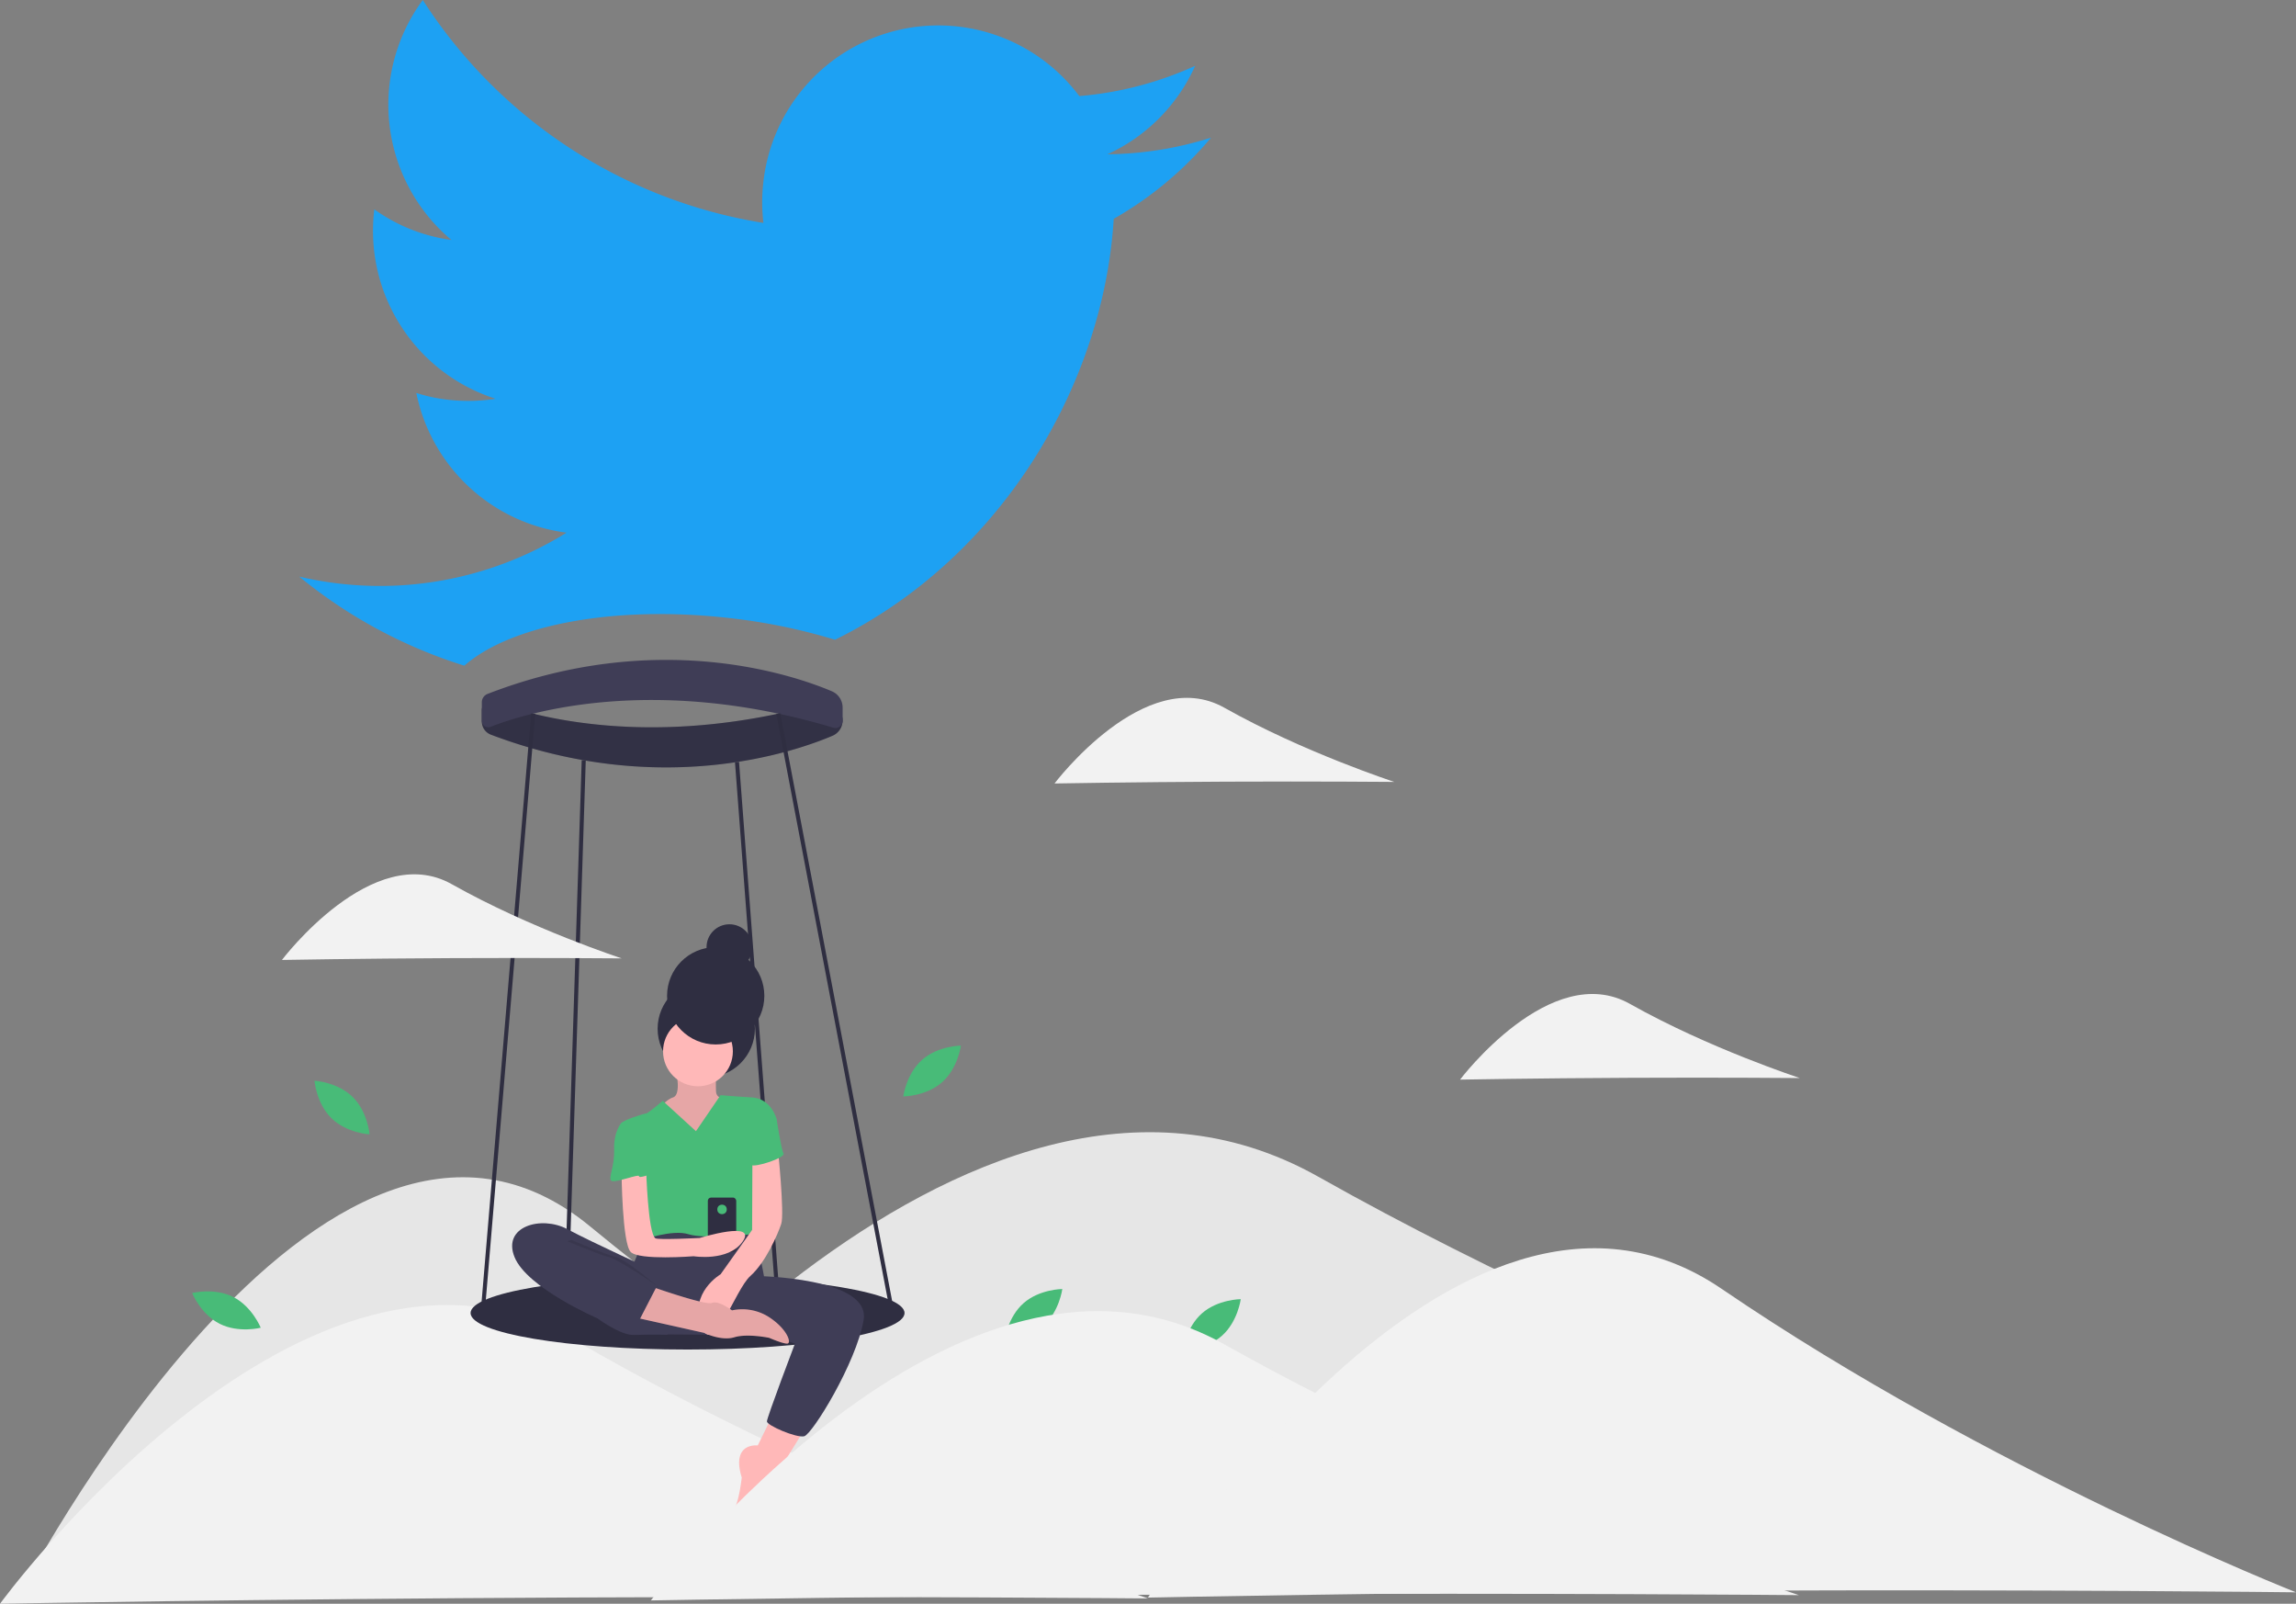 <svg id="b3e7ad5c-4dc6-4f5d-9a4b-1edf76464670" data-name="Layer 1" xmlns="http://www.w3.org/2000/svg" width="1132.298" height="790.674" viewBox="0 0 1132.298 790.674"><rect x="0" y="0" width="1132.298" height="790.674" fill="#808080" stroke="none"/><title>viral tweet</title><path d="M325.738,839.447c-156.349.721-283.606,3.829-283.606,3.829S192.976,550.444,324.908,659.337,608.32,840.666,608.32,840.666,482.087,838.727,325.738,839.447Z" transform="translate(-33.851 -54.663)" fill="#e6e6e6"/><path d="M684.717,798.398c-207.789.958-376.921,4.028-376.921,4.028S508.836,536.128,683.963,634.789s376.303,164.168,376.303,164.168S892.506,797.44,684.717,798.398Z" transform="translate(-33.851 -54.663)" fill="#e6e6e6"/><path d="M317.461,842.25C161.112,842.971,33.851,845.337,33.851,845.337S185.091,638.426,316.875,715.113s283.164,127.614,283.164,127.614S473.809,841.529,317.461,842.25Z" transform="translate(-33.851 -54.663)" fill="#f2f2f2"/><path d="M271.463,410.381v-5.561a4.45,4.45,0,0,1,6.015-4.168c18.3,6.856,77.204,24.072,160.823.804a8.731,8.731,0,0,1,11.094,8.393h0a8.201,8.201,0,0,1-4.971,7.551c-18.26,7.786-84.936,31.128-168.462-.529A6.95,6.95,0,0,1,271.463,410.381Z" transform="translate(-33.851 -54.663)" fill="#3f3d56"/><path d="M271.463,410.381v-5.561a4.45,4.45,0,0,1,6.015-4.168c18.3,6.856,77.204,24.072,160.823.804a8.731,8.731,0,0,1,11.094,8.393h0a8.201,8.201,0,0,1-4.971,7.551c-18.26,7.786-84.936,31.128-168.462-.529A6.95,6.95,0,0,1,271.463,410.381Z" transform="translate(-33.851 -54.663)" opacity="0.2"/><path d="M271.463,400.931v9.069a3.203,3.203,0,0,0,4.373,2.986c16.576-6.492,79.178-26.415,168.988.45a3.56,3.56,0,0,0,4.572-3.415v-6.526a8.721,8.721,0,0,0-5.329-8.038c-18.885-7.985-86.004-31.079-169.772,1.319A4.453,4.453,0,0,0,271.463,400.931Z" transform="translate(-33.851 -54.663)" fill="#3f3d56"/><path d="M207.685,595.395c7.501,7.302,8.417,18.526,8.417,18.526s-11.245-.614-18.746-7.916-8.417-18.526-8.417-18.526S200.184,588.094,207.685,595.395Z" transform="translate(-33.851 -54.663)" fill="#48bb78"/><path d="M498.416,588.255c-7.853,6.921-19.115,6.977-19.115,6.977s1.471-11.165,9.325-18.086,19.115-6.977,19.115-6.977S506.269,581.334,498.416,588.255Z" transform="translate(-33.851 -54.663)" fill="#48bb78"/><path d="M548.416,708.255c-7.853,6.921-19.115,6.977-19.115,6.977s1.471-11.165,9.325-18.086,19.115-6.977,19.115-6.977S556.269,701.334,548.416,708.255Z" transform="translate(-33.851 -54.663)" fill="#48bb78"/><path d="M636.416,713.255c-7.853,6.921-19.115,6.977-19.115,6.977s1.471-11.165,9.325-18.086,19.115-6.977,19.115-6.977S644.269,706.334,636.416,713.255Z" transform="translate(-33.851 -54.663)" fill="#48bb78"/><path d="M142.178,707.307c-9.341-4.726-13.57-15.163-13.57-15.163s10.914-2.776,20.255,1.95,13.57,15.163,13.57,15.163S151.519,712.032,142.178,707.307Z" transform="translate(-33.851 -54.663)" fill="#48bb78"/><path d="M631.081,122.543a175.551,175.551,0,0,1-51.069,8.183,87.138,87.138,0,0,0,43.239-43.604,172.542,172.542,0,0,1-57.134,14.914A86.808,86.808,0,0,0,410.291,144.615a85.012,85.012,0,0,0,.06,19.948A246.083,246.083,0,0,1,242.348,54.663a87.006,87.006,0,0,0,14.134,118.315,84.811,84.811,0,0,1-38.039-15.106l-.118,1.07a86.91,86.91,0,0,0,59.946,92.319,87.409,87.409,0,0,1-23.067.528,81.917,81.917,0,0,1-16.049-3.391,86.972,86.972,0,0,0,74.076,68.881A174.098,174.098,0,0,1,201.911,342.47a176.018,176.018,0,0,1-20.456-3.515,241.973,241.973,0,0,0,81.395,43.9c22.386-19.735,72.744-29.868,129.603-23.608a289.444,289.444,0,0,1,53.21,10.822C525.02,331.007,573.674,250.579,582.135,173.73c.412-3.744.735-7.498.959-11.173A176.764,176.764,0,0,0,631.081,122.543Z" transform="translate(-33.851 -54.663)" fill="#1da1f3"/><rect x="136.07" y="553.255" width="296.541" height="2" transform="translate(-325.686 736.384) rotate(-85.183)" fill="#2f2e41"/><rect x="444.804" y="403.852" width="2" height="300.806" transform="translate(-129.635 38.482) rotate(-10.778)" fill="#2f2e41"/><rect x="180.993" y="564.738" width="272.675" height="2" transform="translate(-292.191 810.01) rotate(-88.153)" fill="#2f2e41"/><rect x="406.621" y="429.95" width="2" height="272.446" transform="translate(-75.527 -22.193) rotate(-4.34)" fill="#2f2e41"/><ellipse cx="339.079" cy="647.342" rx="107" ry="18" fill="#2f2e41"/><path d="M414.887,752.341l-7.338,14.957s-13.264-1.693-7.902,15.804c0,0-1.411,13.264-4.233,16.086s2.258,21.448,12.417,16.086c5.715-3.016,6.072-6.479,5.291-8.931a22.129,22.129,0,0,1-.686-11.344,51.642,51.642,0,0,1,6.12-16.13c6.491-10.442,12.7-20.602,12.7-20.602Z" transform="translate(-33.851 -54.663)" fill="#ffb8b8"/><path d="M396.543,660.34s-16.086-3.951-21.448-1.129-21.166,3.104-21.166,3.104-13.264,21.448-10.16,32.454,16.086,17.779,16.086,17.779l43.743.282,7.055-28.786s-3.387-19.755-6.209-20.884S396.543,660.34,396.543,660.34Z" transform="translate(-33.851 -54.663)" fill="#3f3d56"/><circle cx="348.3" cy="507.185" r="23.988" fill="#2f2e41"/><path d="M367.193,582.449s2.822,11.853-1.411,13.264-7.902,7.055-7.902,7.055l6.209,10.442,21.166,5.362,6.491-6.209,4.798-13.264-4.798-3.387s-4.515,1.411-4.798-3.104a75.253,75.253,0,0,1,.282-10.16Z" transform="translate(-33.851 -54.663)" fill="#ffb8b8"/><path d="M367.193,582.449s2.822,11.853-1.411,13.264-7.902,7.055-7.902,7.055l6.209,10.442,21.166,5.362,6.491-6.209,4.798-13.264-4.798-3.387s-4.515,1.411-4.798-3.104a75.253,75.253,0,0,1,.282-10.16Z" transform="translate(-33.851 -54.663)" opacity="0.1"/><circle cx="344.207" cy="518.332" r="17.215" fill="#ffb8b8"/><path d="M377.071,612.363l-16.368-14.957s-7.338,6.209-8.184,6.209-11.853,3.387-12.135,4.798,9.595,16.368,9.595,16.368-2.258,11.006,0,15.804.564,25.399.564,25.399,14.957-5.362,22.859-2.822,31.043,0,31.043,0,3.387-21.73,1.975-24.552-1.693-18.908-1.693-18.908l12.135-13.264s-2.54-10.16-12.135-10.724-15.522-1.129-15.522-1.129Z" transform="translate(-33.851 -54.663)" fill="#48bb78"/><path d="M357.88,681.788s-31.608-14.393-44.307-21.166-32.172-1.411-25.964,13.828S328.53,704.647,328.53,704.647s11.289,8.466,18.062,8.184,16.509-.141,16.509-.141Z" transform="translate(-33.851 -54.663)" fill="#3f3d56"/><path d="M406.703,683.763s56.725.564,53.056,21.73-25.399,56.443-29.35,57.289-18.344-5.362-18.344-7.338,13.828-38.381,13.828-38.381L392.028,706.622Z" transform="translate(-33.851 -54.663)" fill="#3f3d56"/><path d="M417.427,620.548s3.387,32.454,1.693,37.534-7.62,18.908-15.239,25.681-18.344,40.921-24.27,24.552,9.595-25.399,9.595-25.399l15.559-21.89.146-35.625Z" transform="translate(-33.851 -54.663)" fill="#ffb8b8"/><path d="M353.929,688.561s27.939,9.877,31.043,8.466,9.877,3.669,9.877,3.669a24.328,24.328,0,0,1,18.344,3.387c9.031,5.926,11.006,12.7,9.031,12.982s-9.031-2.822-9.031-2.822-10.724-2.258-17.215-.282-14.95-2.189-14.95-2.189l-34.437-7.688Z" transform="translate(-33.851 -54.663)" fill="#ffb8b8"/><path d="M353.929,688.561s27.939,9.877,31.043,8.466,9.877,3.669,9.877,3.669a24.328,24.328,0,0,1,18.344,3.387c9.031,5.926,11.006,12.7,9.031,12.982s-9.031-2.822-9.031-2.822-10.724-2.258-17.215-.282-14.95-2.189-14.95-2.189l-34.437-7.688Z" transform="translate(-33.851 -54.663)" opacity="0.1"/><path d="M410.936,603.05l5.926,3.387s2.258,14.957,3.387,16.933-13.828,7.055-16.086,5.644-3.387-15.239-3.387-15.239Z" transform="translate(-33.851 -54.663)" fill="#48bb78"/><path d="M315.69,665.984s17.215,7.338,22.013,8.466,20.304,14.338,20.304,14.338l-10.584,16.073s-10.848-1.343-16.775-2.472-41.203-24.552-35.277-28.503S315.69,665.984,315.69,665.984Z" transform="translate(-33.851 -54.663)" opacity="0.1"/><path d="M312.162,665.984s17.215,7.338,22.013,8.466,23.706,14.111,23.706,14.111l-9.313,18.062s-15.522-3.104-21.448-4.233-41.203-24.552-35.277-28.503S312.162,665.984,312.162,665.984Z" transform="translate(-33.851 -54.663)" fill="#3f3d56"/><circle cx="352.956" cy="490.957" r="23.988" fill="#2f2e41"/><circle cx="359.729" cy="466.969" r="11.289" fill="#2f2e41"/><rect x="349.079" y="590.425" width="14" height="26.833" rx="1.579" fill="#2f2e41"/><circle cx="356.079" cy="596.259" r="2.333" fill="#48bb78"/><path d="M340.383,632.683s.282,34.994,4.515,39.228,31.031,2.095,31.031,2.095,16.917,2.738,24-7c8-11-21-2-21-2s-20.717,1.04-21.896.132c-3.669-2.822-4.515-33.866-4.515-33.866Z" transform="translate(-33.851 -54.663)" fill="#ffb8b8"/><path d="M344.052,608.13h-3.669s-3.951,4.233-3.669,13.264-3.387,14.675-1.129,15.522,13.519-3.635,13.392-2.382,5.799-1.005,5.799-1.005l-3.951-14.957Z" transform="translate(-33.851 -54.663)" fill="#48bb78"/><path d="M637.847,440.034c-46.277.213-83.944.897-83.944.897s44.774-59.307,83.776-37.334,83.807,36.562,83.807,36.562S684.123,439.821,637.847,440.034Z" transform="translate(-33.851 -54.663)" fill="#f2f2f2"/><path d="M256.847,527.034c-46.277.213-83.944.897-83.944.897s44.774-59.307,83.776-37.334,83.807,36.562,83.807,36.562S303.123,526.821,256.847,527.034Z" transform="translate(-33.851 -54.663)" fill="#f2f2f2"/><path d="M837.847,586.034c-46.277.213-83.944.897-83.944.897s44.774-59.307,83.776-37.334,83.807,36.562,83.807,36.562S884.123,585.821,837.847,586.034Z" transform="translate(-33.851 -54.663)" fill="#f2f2f2"/><path d="M638.44,840.669c-156.349.721-283.61,3.031-283.61,3.031S506.1,643.327,637.872,717.564,921.018,841.09,921.018,841.09,794.788,839.948,638.44,840.669Z" transform="translate(-33.851 -54.663)" fill="#f2f2f2"/><path d="M883.571,838.918c-156.348.721-283.607,3.391-283.607,3.391S751.041,600.188,882.885,690.073s283.264,149.626,283.264,149.626S1039.918,838.197,883.571,838.918Z" transform="translate(-33.851 -54.663)" fill="#f2f2f2"/></svg>